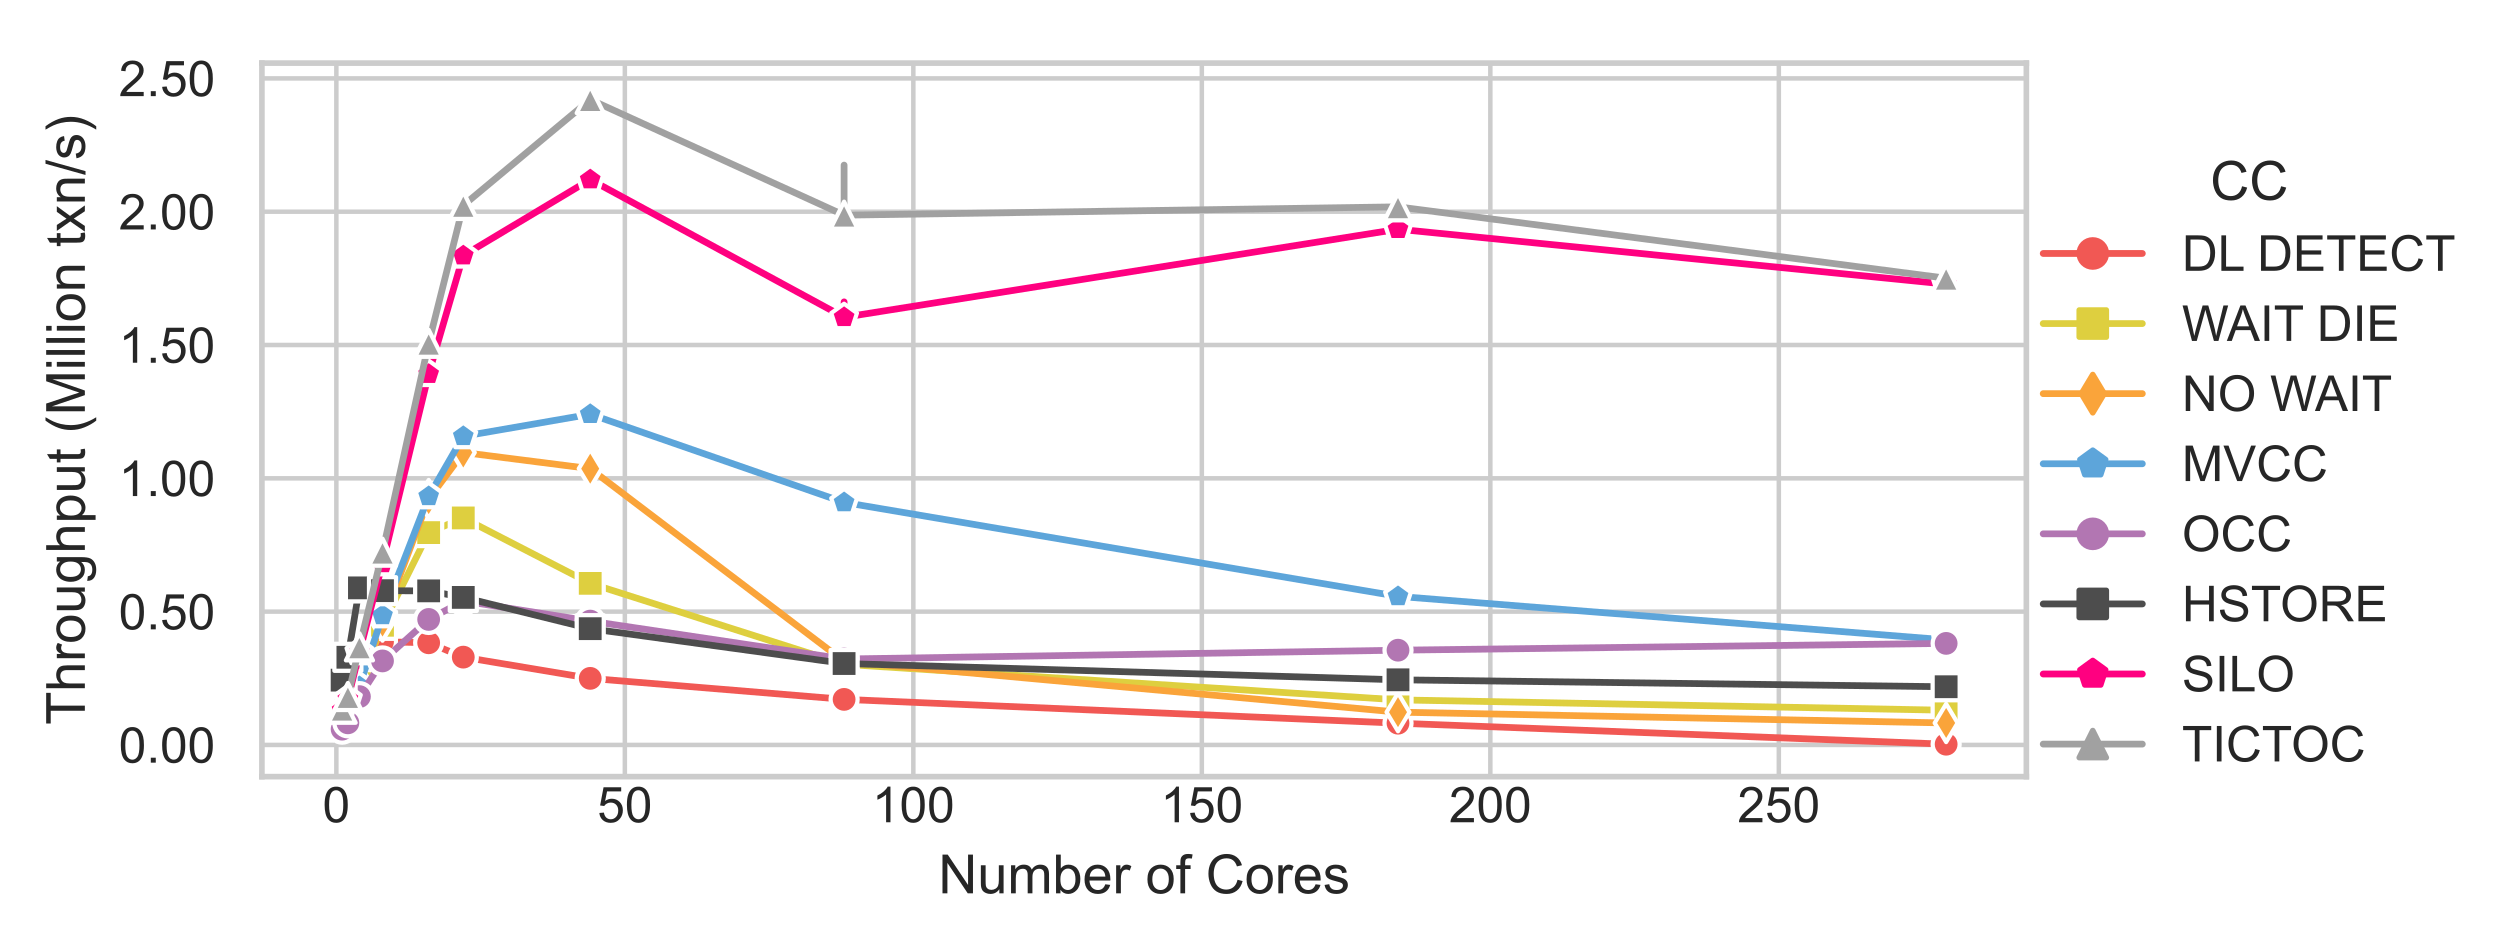 <?xml version="1.0" encoding="utf-8" standalone="no"?>
<!DOCTYPE svg PUBLIC "-//W3C//DTD SVG 1.1//EN"
  "http://www.w3.org/Graphics/SVG/1.1/DTD/svg11.dtd">
<!-- Created with matplotlib (https://matplotlib.org/) -->
<svg height="165.6pt" version="1.1" viewBox="0 0 444 165.6" width="444pt" xmlns="http://www.w3.org/2000/svg" xmlns:xlink="http://www.w3.org/1999/xlink">
 <defs>
  <style type="text/css">*{stroke-linecap:butt;stroke-linejoin:round;}</style>
 </defs>
 <g id="figure_1">
  <g id="patch_1">
   <path d="M 0 165.6 
L 444 165.6 
L 444 0 
L 0 0 
z
" style="fill:#ffffff;"/>
  </g>
  <g id="axes_1">
   <g id="patch_2">
    <path d="M 46.516 137.932 
L 359.88 137.932 
L 359.88 11.207 
L 46.516 11.207 
z
" style="fill:#ffffff;"/>
   </g>
   <g id="matplotlib.axis_1">
    <g id="xtick_1">
     <g id="line2d_1">
      <path clip-path="url(#p4d9fecd8af)" d="M 59.735 137.932 
L 59.735 11.207 
" style="fill:none;stroke:#cccccc;stroke-linecap:round;stroke-width:0.8;"/>
     </g>
     <g id="text_1">
      <!-- 0 -->
      <g style="fill:#262626;" transform="translate(57.288 146.031)scale(0.088 -0.088)">
       <defs>
        <path d="M 4.156 35.297 
Q 4.156 48 6.766 55.734 
Q 9.375 63.484 14.516 67.672 
Q 19.672 71.875 27.484 71.875 
Q 33.25 71.875 37.594 69.547 
Q 41.938 67.234 44.766 62.859 
Q 47.609 58.5 49.219 52.219 
Q 50.828 45.953 50.828 35.297 
Q 50.828 22.703 48.234 14.969 
Q 45.656 7.234 40.5 3 
Q 35.359 -1.219 27.484 -1.219 
Q 17.141 -1.219 11.234 6.203 
Q 4.156 15.141 4.156 35.297 
z
M 13.188 35.297 
Q 13.188 17.672 17.312 11.828 
Q 21.438 6 27.484 6 
Q 33.547 6 37.672 11.859 
Q 41.797 17.719 41.797 35.297 
Q 41.797 52.984 37.672 58.781 
Q 33.547 64.594 27.391 64.594 
Q 21.344 64.594 17.719 59.469 
Q 13.188 52.938 13.188 35.297 
z
" id="ArialMT-48"/>
       </defs>
       <use xlink:href="#ArialMT-48"/>
      </g>
     </g>
    </g>
    <g id="xtick_2">
     <g id="line2d_2">
      <path clip-path="url(#p4d9fecd8af)" d="M 110.972 137.932 
L 110.972 11.207 
" style="fill:none;stroke:#cccccc;stroke-linecap:round;stroke-width:0.8;"/>
     </g>
     <g id="text_2">
      <!-- 50 -->
      <g style="fill:#262626;" transform="translate(106.078 146.031)scale(0.088 -0.088)">
       <defs>
        <path d="M 4.156 18.75 
L 13.375 19.531 
Q 14.406 12.797 18.141 9.391 
Q 21.875 6 27.156 6 
Q 33.5 6 37.891 10.781 
Q 42.281 15.578 42.281 23.484 
Q 42.281 31 38.062 35.344 
Q 33.844 39.703 27 39.703 
Q 22.75 39.703 19.328 37.766 
Q 15.922 35.844 13.969 32.766 
L 5.719 33.844 
L 12.641 70.609 
L 48.25 70.609 
L 48.25 62.203 
L 19.672 62.203 
L 15.828 42.969 
Q 22.266 47.469 29.344 47.469 
Q 38.719 47.469 45.156 40.969 
Q 51.609 34.469 51.609 24.266 
Q 51.609 14.547 45.953 7.469 
Q 39.062 -1.219 27.156 -1.219 
Q 17.391 -1.219 11.203 4.25 
Q 5.031 9.719 4.156 18.75 
z
" id="ArialMT-53"/>
       </defs>
       <use xlink:href="#ArialMT-53"/>
       <use x="55.615" xlink:href="#ArialMT-48"/>
      </g>
     </g>
    </g>
    <g id="xtick_3">
     <g id="line2d_3">
      <path clip-path="url(#p4d9fecd8af)" d="M 162.208 137.932 
L 162.208 11.207 
" style="fill:none;stroke:#cccccc;stroke-linecap:round;stroke-width:0.8;"/>
     </g>
     <g id="text_3">
      <!-- 100 -->
      <g style="fill:#262626;" transform="translate(154.868 146.031)scale(0.088 -0.088)">
       <defs>
        <path d="M 37.25 0 
L 28.469 0 
L 28.469 56 
Q 25.297 52.984 20.141 49.953 
Q 14.984 46.922 10.891 45.406 
L 10.891 53.906 
Q 18.266 57.375 23.781 62.297 
Q 29.297 67.234 31.594 71.875 
L 37.25 71.875 
z
" id="ArialMT-49"/>
       </defs>
       <use xlink:href="#ArialMT-49"/>
       <use x="55.615" xlink:href="#ArialMT-48"/>
       <use x="111.23" xlink:href="#ArialMT-48"/>
      </g>
     </g>
    </g>
    <g id="xtick_4">
     <g id="line2d_4">
      <path clip-path="url(#p4d9fecd8af)" d="M 213.445 137.932 
L 213.445 11.207 
" style="fill:none;stroke:#cccccc;stroke-linecap:round;stroke-width:0.8;"/>
     </g>
     <g id="text_4">
      <!-- 150 -->
      <g style="fill:#262626;" transform="translate(206.105 146.031)scale(0.088 -0.088)">
       <use xlink:href="#ArialMT-49"/>
       <use x="55.615" xlink:href="#ArialMT-53"/>
       <use x="111.23" xlink:href="#ArialMT-48"/>
      </g>
     </g>
    </g>
    <g id="xtick_5">
     <g id="line2d_5">
      <path clip-path="url(#p4d9fecd8af)" d="M 264.682 137.932 
L 264.682 11.207 
" style="fill:none;stroke:#cccccc;stroke-linecap:round;stroke-width:0.8;"/>
     </g>
     <g id="text_5">
      <!-- 200 -->
      <g style="fill:#262626;" transform="translate(257.342 146.031)scale(0.088 -0.088)">
       <defs>
        <path d="M 50.344 8.453 
L 50.344 0 
L 3.031 0 
Q 2.938 3.172 4.047 6.109 
Q 5.859 10.938 9.828 15.625 
Q 13.812 20.312 21.344 26.469 
Q 33.016 36.031 37.109 41.625 
Q 41.219 47.219 41.219 52.203 
Q 41.219 57.422 37.469 61 
Q 33.734 64.594 27.734 64.594 
Q 21.391 64.594 17.578 60.781 
Q 13.766 56.984 13.719 50.25 
L 4.688 51.172 
Q 5.609 61.281 11.656 66.578 
Q 17.719 71.875 27.938 71.875 
Q 38.234 71.875 44.234 66.156 
Q 50.25 60.453 50.25 52 
Q 50.25 47.703 48.484 43.547 
Q 46.734 39.406 42.656 34.812 
Q 38.578 30.219 29.109 22.219 
Q 21.188 15.578 18.938 13.203 
Q 16.703 10.844 15.234 8.453 
z
" id="ArialMT-50"/>
       </defs>
       <use xlink:href="#ArialMT-50"/>
       <use x="55.615" xlink:href="#ArialMT-48"/>
       <use x="111.23" xlink:href="#ArialMT-48"/>
      </g>
     </g>
    </g>
    <g id="xtick_6">
     <g id="line2d_6">
      <path clip-path="url(#p4d9fecd8af)" d="M 315.919 137.932 
L 315.919 11.207 
" style="fill:none;stroke:#cccccc;stroke-linecap:round;stroke-width:0.8;"/>
     </g>
     <g id="text_6">
      <!-- 250 -->
      <g style="fill:#262626;" transform="translate(308.578 146.031)scale(0.088 -0.088)">
       <use xlink:href="#ArialMT-50"/>
       <use x="55.615" xlink:href="#ArialMT-53"/>
       <use x="111.23" xlink:href="#ArialMT-48"/>
      </g>
     </g>
    </g>
    <g id="text_7">
     <!-- Number of Cores -->
     <g style="fill:#262626;" transform="translate(166.654 158.651)scale(0.096 -0.096)">
      <defs>
       <path d="M 7.625 0 
L 7.625 71.578 
L 17.328 71.578 
L 54.938 15.375 
L 54.938 71.578 
L 64.016 71.578 
L 64.016 0 
L 54.297 0 
L 16.703 56.25 
L 16.703 0 
z
" id="ArialMT-78"/>
       <path d="M 40.578 0 
L 40.578 7.625 
Q 34.516 -1.172 24.125 -1.172 
Q 19.531 -1.172 15.547 0.578 
Q 11.578 2.344 9.641 5 
Q 7.719 7.672 6.938 11.531 
Q 6.391 14.109 6.391 19.734 
L 6.391 51.859 
L 15.188 51.859 
L 15.188 23.094 
Q 15.188 16.219 15.719 13.812 
Q 16.547 10.359 19.234 8.375 
Q 21.922 6.391 25.875 6.391 
Q 29.828 6.391 33.297 8.422 
Q 36.766 10.453 38.203 13.938 
Q 39.656 17.438 39.656 24.078 
L 39.656 51.859 
L 48.438 51.859 
L 48.438 0 
z
" id="ArialMT-117"/>
       <path d="M 6.594 0 
L 6.594 51.859 
L 14.453 51.859 
L 14.453 44.578 
Q 16.891 48.391 20.938 50.703 
Q 25 53.031 30.172 53.031 
Q 35.938 53.031 39.625 50.641 
Q 43.312 48.25 44.828 43.953 
Q 50.984 53.031 60.844 53.031 
Q 68.562 53.031 72.703 48.75 
Q 76.859 44.484 76.859 35.594 
L 76.859 0 
L 68.109 0 
L 68.109 32.672 
Q 68.109 37.938 67.25 40.25 
Q 66.406 42.578 64.156 43.984 
Q 61.922 45.406 58.891 45.406 
Q 53.422 45.406 49.797 41.766 
Q 46.188 38.141 46.188 30.125 
L 46.188 0 
L 37.406 0 
L 37.406 33.688 
Q 37.406 39.547 35.25 42.469 
Q 33.109 45.406 28.219 45.406 
Q 24.516 45.406 21.359 43.453 
Q 18.219 41.5 16.797 37.734 
Q 15.375 33.984 15.375 26.906 
L 15.375 0 
z
" id="ArialMT-109"/>
       <path d="M 14.703 0 
L 6.547 0 
L 6.547 71.578 
L 15.328 71.578 
L 15.328 46.047 
Q 20.906 53.031 29.547 53.031 
Q 34.328 53.031 38.594 51.094 
Q 42.875 49.172 45.625 45.672 
Q 48.391 42.188 49.953 37.25 
Q 51.516 32.328 51.516 26.703 
Q 51.516 13.375 44.922 6.094 
Q 38.328 -1.172 29.109 -1.172 
Q 19.922 -1.172 14.703 6.5 
z
M 14.594 26.312 
Q 14.594 17 17.141 12.844 
Q 21.297 6.062 28.375 6.062 
Q 34.125 6.062 38.328 11.062 
Q 42.531 16.062 42.531 25.984 
Q 42.531 36.141 38.5 40.969 
Q 34.469 45.797 28.766 45.797 
Q 23 45.797 18.797 40.797 
Q 14.594 35.797 14.594 26.312 
z
" id="ArialMT-98"/>
       <path d="M 42.094 16.703 
L 51.172 15.578 
Q 49.031 7.625 43.219 3.219 
Q 37.406 -1.172 28.375 -1.172 
Q 17 -1.172 10.328 5.828 
Q 3.656 12.844 3.656 25.484 
Q 3.656 38.578 10.391 45.797 
Q 17.141 53.031 27.875 53.031 
Q 38.281 53.031 44.875 45.953 
Q 51.469 38.875 51.469 26.031 
Q 51.469 25.25 51.422 23.688 
L 12.75 23.688 
Q 13.234 15.141 17.578 10.594 
Q 21.922 6.062 28.422 6.062 
Q 33.25 6.062 36.672 8.594 
Q 40.094 11.141 42.094 16.703 
z
M 13.234 30.906 
L 42.188 30.906 
Q 41.609 37.453 38.875 40.719 
Q 34.672 45.797 27.984 45.797 
Q 21.922 45.797 17.797 41.75 
Q 13.672 37.703 13.234 30.906 
z
" id="ArialMT-101"/>
       <path d="M 6.5 0 
L 6.5 51.859 
L 14.406 51.859 
L 14.406 44 
Q 17.438 49.516 20 51.266 
Q 22.562 53.031 25.641 53.031 
Q 30.078 53.031 34.672 50.203 
L 31.641 42.047 
Q 28.422 43.953 25.203 43.953 
Q 22.312 43.953 20.016 42.219 
Q 17.719 40.484 16.75 37.406 
Q 15.281 32.719 15.281 27.156 
L 15.281 0 
z
" id="ArialMT-114"/>
       <path id="ArialMT-32"/>
       <path d="M 3.328 25.922 
Q 3.328 40.328 11.328 47.266 
Q 18.016 53.031 27.641 53.031 
Q 38.328 53.031 45.109 46.016 
Q 51.906 39.016 51.906 26.656 
Q 51.906 16.656 48.906 10.906 
Q 45.906 5.172 40.156 2 
Q 34.422 -1.172 27.641 -1.172 
Q 16.75 -1.172 10.031 5.812 
Q 3.328 12.797 3.328 25.922 
z
M 12.359 25.922 
Q 12.359 15.969 16.703 11.016 
Q 21.047 6.062 27.641 6.062 
Q 34.188 6.062 38.531 11.031 
Q 42.875 16.016 42.875 26.219 
Q 42.875 35.844 38.5 40.797 
Q 34.125 45.75 27.641 45.75 
Q 21.047 45.75 16.703 40.812 
Q 12.359 35.891 12.359 25.922 
z
" id="ArialMT-111"/>
       <path d="M 8.688 0 
L 8.688 45.016 
L 0.922 45.016 
L 0.922 51.859 
L 8.688 51.859 
L 8.688 57.375 
Q 8.688 62.594 9.625 65.141 
Q 10.891 68.562 14.078 70.672 
Q 17.281 72.797 23.047 72.797 
Q 26.766 72.797 31.25 71.922 
L 29.938 64.266 
Q 27.203 64.75 24.75 64.75 
Q 20.75 64.75 19.094 63.031 
Q 17.438 61.328 17.438 56.641 
L 17.438 51.859 
L 27.547 51.859 
L 27.547 45.016 
L 17.438 45.016 
L 17.438 0 
z
" id="ArialMT-102"/>
       <path d="M 58.797 25.094 
L 68.266 22.703 
Q 65.281 11.031 57.547 4.906 
Q 49.812 -1.219 38.625 -1.219 
Q 27.047 -1.219 19.797 3.484 
Q 12.547 8.203 8.766 17.141 
Q 4.984 26.078 4.984 36.328 
Q 4.984 47.516 9.25 55.828 
Q 13.531 64.156 21.406 68.469 
Q 29.297 72.797 38.766 72.797 
Q 49.516 72.797 56.828 67.328 
Q 64.156 61.859 67.047 51.953 
L 57.719 49.75 
Q 55.219 57.562 50.484 61.125 
Q 45.75 64.703 38.578 64.703 
Q 30.328 64.703 24.781 60.734 
Q 19.234 56.781 16.984 50.109 
Q 14.75 43.453 14.75 36.375 
Q 14.75 27.25 17.406 20.438 
Q 20.062 13.625 25.672 10.25 
Q 31.297 6.891 37.844 6.891 
Q 45.797 6.891 51.312 11.469 
Q 56.844 16.062 58.797 25.094 
z
" id="ArialMT-67"/>
       <path d="M 3.078 15.484 
L 11.766 16.844 
Q 12.5 11.625 15.844 8.844 
Q 19.188 6.062 25.203 6.062 
Q 31.25 6.062 34.172 8.516 
Q 37.109 10.984 37.109 14.312 
Q 37.109 17.281 34.516 19 
Q 32.719 20.172 25.531 21.969 
Q 15.875 24.422 12.141 26.203 
Q 8.406 27.984 6.469 31.125 
Q 4.547 34.281 4.547 38.094 
Q 4.547 41.547 6.125 44.5 
Q 7.719 47.469 10.453 49.422 
Q 12.5 50.922 16.031 51.969 
Q 19.578 53.031 23.641 53.031 
Q 29.734 53.031 34.344 51.266 
Q 38.969 49.516 41.156 46.5 
Q 43.359 43.5 44.188 38.484 
L 35.594 37.312 
Q 35.016 41.312 32.203 43.547 
Q 29.391 45.797 24.266 45.797 
Q 18.219 45.797 15.625 43.797 
Q 13.031 41.797 13.031 39.109 
Q 13.031 37.406 14.109 36.031 
Q 15.188 34.625 17.484 33.688 
Q 18.797 33.203 25.25 31.453 
Q 34.578 28.953 38.25 27.359 
Q 41.938 25.781 44.031 22.75 
Q 46.141 19.734 46.141 15.234 
Q 46.141 10.844 43.578 6.953 
Q 41.016 3.078 36.172 0.953 
Q 31.344 -1.172 25.25 -1.172 
Q 15.141 -1.172 9.844 3.031 
Q 4.547 7.234 3.078 15.484 
z
" id="ArialMT-115"/>
      </defs>
      <use xlink:href="#ArialMT-78"/>
      <use x="72.217" xlink:href="#ArialMT-117"/>
      <use x="127.832" xlink:href="#ArialMT-109"/>
      <use x="211.133" xlink:href="#ArialMT-98"/>
      <use x="266.748" xlink:href="#ArialMT-101"/>
      <use x="322.363" xlink:href="#ArialMT-114"/>
      <use x="355.664" xlink:href="#ArialMT-32"/>
      <use x="383.447" xlink:href="#ArialMT-111"/>
      <use x="439.062" xlink:href="#ArialMT-102"/>
      <use x="466.846" xlink:href="#ArialMT-32"/>
      <use x="494.629" xlink:href="#ArialMT-67"/>
      <use x="566.846" xlink:href="#ArialMT-111"/>
      <use x="622.461" xlink:href="#ArialMT-114"/>
      <use x="655.762" xlink:href="#ArialMT-101"/>
      <use x="711.377" xlink:href="#ArialMT-115"/>
     </g>
    </g>
   </g>
   <g id="matplotlib.axis_2">
    <g id="ytick_1">
     <g id="line2d_7">
      <path clip-path="url(#p4d9fecd8af)" d="M 46.516 132.298 
L 359.88 132.298 
" style="fill:none;stroke:#cccccc;stroke-linecap:round;stroke-width:0.8;"/>
     </g>
     <g id="text_8">
      <!-- 0.00 -->
      <g style="fill:#262626;" transform="translate(21.09 135.448)scale(0.088 -0.088)">
       <defs>
        <path d="M 9.078 0 
L 9.078 10.016 
L 19.094 10.016 
L 19.094 0 
z
" id="ArialMT-46"/>
       </defs>
       <use xlink:href="#ArialMT-48"/>
       <use x="55.615" xlink:href="#ArialMT-46"/>
       <use x="83.398" xlink:href="#ArialMT-48"/>
       <use x="139.014" xlink:href="#ArialMT-48"/>
      </g>
     </g>
    </g>
    <g id="ytick_2">
     <g id="line2d_8">
      <path clip-path="url(#p4d9fecd8af)" d="M 46.516 108.624 
L 359.88 108.624 
" style="fill:none;stroke:#cccccc;stroke-linecap:round;stroke-width:0.8;"/>
     </g>
     <g id="text_9">
      <!-- 0.50 -->
      <g style="fill:#262626;" transform="translate(21.09 111.773)scale(0.088 -0.088)">
       <use xlink:href="#ArialMT-48"/>
       <use x="55.615" xlink:href="#ArialMT-46"/>
       <use x="83.398" xlink:href="#ArialMT-53"/>
       <use x="139.014" xlink:href="#ArialMT-48"/>
      </g>
     </g>
    </g>
    <g id="ytick_3">
     <g id="line2d_9">
      <path clip-path="url(#p4d9fecd8af)" d="M 46.516 84.949 
L 359.88 84.949 
" style="fill:none;stroke:#cccccc;stroke-linecap:round;stroke-width:0.8;"/>
     </g>
     <g id="text_10">
      <!-- 1.00 -->
      <g style="fill:#262626;" transform="translate(21.09 88.098)scale(0.088 -0.088)">
       <use xlink:href="#ArialMT-49"/>
       <use x="55.615" xlink:href="#ArialMT-46"/>
       <use x="83.398" xlink:href="#ArialMT-48"/>
       <use x="139.014" xlink:href="#ArialMT-48"/>
      </g>
     </g>
    </g>
    <g id="ytick_4">
     <g id="line2d_10">
      <path clip-path="url(#p4d9fecd8af)" d="M 46.516 61.274 
L 359.88 61.274 
" style="fill:none;stroke:#cccccc;stroke-linecap:round;stroke-width:0.8;"/>
     </g>
     <g id="text_11">
      <!-- 1.50 -->
      <g style="fill:#262626;" transform="translate(21.09 64.424)scale(0.088 -0.088)">
       <use xlink:href="#ArialMT-49"/>
       <use x="55.615" xlink:href="#ArialMT-46"/>
       <use x="83.398" xlink:href="#ArialMT-53"/>
       <use x="139.014" xlink:href="#ArialMT-48"/>
      </g>
     </g>
    </g>
    <g id="ytick_5">
     <g id="line2d_11">
      <path clip-path="url(#p4d9fecd8af)" d="M 46.516 37.6 
L 359.88 37.6 
" style="fill:none;stroke:#cccccc;stroke-linecap:round;stroke-width:0.8;"/>
     </g>
     <g id="text_12">
      <!-- 2.00 -->
      <g style="fill:#262626;" transform="translate(21.09 40.749)scale(0.088 -0.088)">
       <use xlink:href="#ArialMT-50"/>
       <use x="55.615" xlink:href="#ArialMT-46"/>
       <use x="83.398" xlink:href="#ArialMT-48"/>
       <use x="139.014" xlink:href="#ArialMT-48"/>
      </g>
     </g>
    </g>
    <g id="ytick_6">
     <g id="line2d_12">
      <path clip-path="url(#p4d9fecd8af)" d="M 46.516 13.925 
L 359.88 13.925 
" style="fill:none;stroke:#cccccc;stroke-linecap:round;stroke-width:0.8;"/>
     </g>
     <g id="text_13">
      <!-- 2.50 -->
      <g style="fill:#262626;" transform="translate(21.09 17.074)scale(0.088 -0.088)">
       <use xlink:href="#ArialMT-50"/>
       <use x="55.615" xlink:href="#ArialMT-46"/>
       <use x="83.398" xlink:href="#ArialMT-53"/>
       <use x="139.014" xlink:href="#ArialMT-48"/>
      </g>
     </g>
    </g>
    <g id="text_14">
     <!-- Throughput (Million txn/s) -->
     <g style="fill:#262626;" transform="translate(15.07 128.72)rotate(-90)scale(0.096 -0.096)">
      <defs>
       <path d="M 25.922 0 
L 25.922 63.141 
L 2.344 63.141 
L 2.344 71.578 
L 59.078 71.578 
L 59.078 63.141 
L 35.406 63.141 
L 35.406 0 
z
" id="ArialMT-84"/>
       <path d="M 6.594 0 
L 6.594 71.578 
L 15.375 71.578 
L 15.375 45.906 
Q 21.531 53.031 30.906 53.031 
Q 36.672 53.031 40.922 50.75 
Q 45.172 48.484 47 44.484 
Q 48.828 40.484 48.828 32.859 
L 48.828 0 
L 40.047 0 
L 40.047 32.859 
Q 40.047 39.453 37.188 42.453 
Q 34.328 45.453 29.109 45.453 
Q 25.203 45.453 21.75 43.422 
Q 18.312 41.406 16.844 37.938 
Q 15.375 34.469 15.375 28.375 
L 15.375 0 
z
" id="ArialMT-104"/>
       <path d="M 4.984 -4.297 
L 13.531 -5.562 
Q 14.062 -9.516 16.5 -11.328 
Q 19.781 -13.766 25.438 -13.766 
Q 31.547 -13.766 34.859 -11.328 
Q 38.188 -8.891 39.359 -4.5 
Q 40.047 -1.812 39.984 6.781 
Q 34.234 0 25.641 0 
Q 14.938 0 9.078 7.719 
Q 3.219 15.438 3.219 26.219 
Q 3.219 33.641 5.906 39.906 
Q 8.594 46.188 13.688 49.609 
Q 18.797 53.031 25.688 53.031 
Q 34.859 53.031 40.828 45.609 
L 40.828 51.859 
L 48.922 51.859 
L 48.922 7.031 
Q 48.922 -5.078 46.453 -10.125 
Q 44 -15.188 38.641 -18.109 
Q 33.297 -21.047 25.484 -21.047 
Q 16.219 -21.047 10.5 -16.875 
Q 4.781 -12.703 4.984 -4.297 
z
M 12.25 26.859 
Q 12.25 16.656 16.297 11.969 
Q 20.359 7.281 26.469 7.281 
Q 32.516 7.281 36.609 11.938 
Q 40.719 16.609 40.719 26.562 
Q 40.719 36.078 36.5 40.906 
Q 32.281 45.75 26.312 45.75 
Q 20.453 45.75 16.344 40.984 
Q 12.25 36.234 12.25 26.859 
z
" id="ArialMT-103"/>
       <path d="M 6.594 -19.875 
L 6.594 51.859 
L 14.594 51.859 
L 14.594 45.125 
Q 17.438 49.078 21 51.047 
Q 24.562 53.031 29.641 53.031 
Q 36.281 53.031 41.359 49.609 
Q 46.438 46.188 49.016 39.953 
Q 51.609 33.734 51.609 26.312 
Q 51.609 18.359 48.75 11.984 
Q 45.906 5.609 40.453 2.219 
Q 35.016 -1.172 29 -1.172 
Q 24.609 -1.172 21.109 0.688 
Q 17.625 2.547 15.375 5.375 
L 15.375 -19.875 
z
M 14.547 25.641 
Q 14.547 15.625 18.594 10.844 
Q 22.656 6.062 28.422 6.062 
Q 34.281 6.062 38.453 11.016 
Q 42.625 15.969 42.625 26.375 
Q 42.625 36.281 38.547 41.203 
Q 34.469 46.141 28.812 46.141 
Q 23.188 46.141 18.859 40.891 
Q 14.547 35.641 14.547 25.641 
z
" id="ArialMT-112"/>
       <path d="M 25.781 7.859 
L 27.047 0.094 
Q 23.344 -0.688 20.406 -0.688 
Q 15.625 -0.688 12.984 0.828 
Q 10.359 2.344 9.281 4.812 
Q 8.203 7.281 8.203 15.188 
L 8.203 45.016 
L 1.766 45.016 
L 1.766 51.859 
L 8.203 51.859 
L 8.203 64.703 
L 16.938 69.969 
L 16.938 51.859 
L 25.781 51.859 
L 25.781 45.016 
L 16.938 45.016 
L 16.938 14.703 
Q 16.938 10.938 17.406 9.859 
Q 17.875 8.797 18.922 8.156 
Q 19.969 7.516 21.922 7.516 
Q 23.391 7.516 25.781 7.859 
z
" id="ArialMT-116"/>
       <path d="M 23.391 -21.047 
Q 16.109 -11.859 11.078 0.438 
Q 6.062 12.75 6.062 25.922 
Q 6.062 37.547 9.812 48.188 
Q 14.203 60.547 23.391 72.797 
L 29.688 72.797 
Q 23.781 62.641 21.875 58.297 
Q 18.891 51.562 17.188 44.234 
Q 15.094 35.109 15.094 25.875 
Q 15.094 2.391 29.688 -21.047 
z
" id="ArialMT-40"/>
       <path d="M 7.422 0 
L 7.422 71.578 
L 21.688 71.578 
L 38.625 20.906 
Q 40.969 13.812 42.047 10.297 
Q 43.266 14.203 45.844 21.781 
L 62.984 71.578 
L 75.734 71.578 
L 75.734 0 
L 66.609 0 
L 66.609 59.906 
L 45.797 0 
L 37.25 0 
L 16.547 60.938 
L 16.547 0 
z
" id="ArialMT-77"/>
       <path d="M 6.641 61.469 
L 6.641 71.578 
L 15.438 71.578 
L 15.438 61.469 
z
M 6.641 0 
L 6.641 51.859 
L 15.438 51.859 
L 15.438 0 
z
" id="ArialMT-105"/>
       <path d="M 6.391 0 
L 6.391 71.578 
L 15.188 71.578 
L 15.188 0 
z
" id="ArialMT-108"/>
       <path d="M 6.594 0 
L 6.594 51.859 
L 14.5 51.859 
L 14.5 44.484 
Q 20.219 53.031 31 53.031 
Q 35.688 53.031 39.625 51.344 
Q 43.562 49.656 45.516 46.922 
Q 47.469 44.188 48.25 40.438 
Q 48.734 37.984 48.734 31.891 
L 48.734 0 
L 39.938 0 
L 39.938 31.547 
Q 39.938 36.922 38.906 39.578 
Q 37.891 42.234 35.281 43.812 
Q 32.672 45.406 29.156 45.406 
Q 23.531 45.406 19.453 41.844 
Q 15.375 38.281 15.375 28.328 
L 15.375 0 
z
" id="ArialMT-110"/>
       <path d="M 0.734 0 
L 19.672 26.953 
L 2.156 51.859 
L 13.141 51.859 
L 21.094 39.703 
Q 23.344 36.234 24.703 33.891 
Q 26.859 37.109 28.656 39.594 
L 37.406 51.859 
L 47.906 51.859 
L 29.984 27.438 
L 49.266 0 
L 38.484 0 
L 27.828 16.109 
L 25 20.453 
L 11.375 0 
z
" id="ArialMT-120"/>
       <path d="M 0 -1.219 
L 20.75 72.797 
L 27.781 72.797 
L 7.078 -1.219 
z
" id="ArialMT-47"/>
       <path d="M 12.359 -21.047 
L 6.062 -21.047 
Q 20.656 2.391 20.656 25.875 
Q 20.656 35.062 18.562 44.094 
Q 16.891 51.422 13.922 58.156 
Q 12.016 62.547 6.062 72.797 
L 12.359 72.797 
Q 21.531 60.547 25.922 48.188 
Q 29.688 37.547 29.688 25.922 
Q 29.688 12.75 24.625 0.438 
Q 19.578 -11.859 12.359 -21.047 
z
" id="ArialMT-41"/>
      </defs>
      <use xlink:href="#ArialMT-84"/>
      <use x="61.084" xlink:href="#ArialMT-104"/>
      <use x="116.699" xlink:href="#ArialMT-114"/>
      <use x="150" xlink:href="#ArialMT-111"/>
      <use x="205.615" xlink:href="#ArialMT-117"/>
      <use x="261.23" xlink:href="#ArialMT-103"/>
      <use x="316.846" xlink:href="#ArialMT-104"/>
      <use x="372.461" xlink:href="#ArialMT-112"/>
      <use x="428.076" xlink:href="#ArialMT-117"/>
      <use x="483.691" xlink:href="#ArialMT-116"/>
      <use x="511.475" xlink:href="#ArialMT-32"/>
      <use x="539.258" xlink:href="#ArialMT-40"/>
      <use x="572.559" xlink:href="#ArialMT-77"/>
      <use x="655.859" xlink:href="#ArialMT-105"/>
      <use x="678.076" xlink:href="#ArialMT-108"/>
      <use x="700.293" xlink:href="#ArialMT-108"/>
      <use x="722.51" xlink:href="#ArialMT-105"/>
      <use x="744.727" xlink:href="#ArialMT-111"/>
      <use x="800.342" xlink:href="#ArialMT-110"/>
      <use x="855.957" xlink:href="#ArialMT-32"/>
      <use x="883.74" xlink:href="#ArialMT-116"/>
      <use x="911.523" xlink:href="#ArialMT-120"/>
      <use x="961.523" xlink:href="#ArialMT-110"/>
      <use x="1017.139" xlink:href="#ArialMT-47"/>
      <use x="1044.922" xlink:href="#ArialMT-115"/>
      <use x="1094.922" xlink:href="#ArialMT-41"/>
     </g>
    </g>
   </g>
   <g id="LineCollection_1">
    <path clip-path="url(#p4d9fecd8af)" d="M 60.76 128.263 
L 60.76 128.245 
" style="fill:none;stroke:#f15854;stroke-linecap:round;stroke-width:1.2;"/>
    <path clip-path="url(#p4d9fecd8af)" d="M 61.784 127.033 
L 61.784 127.016 
" style="fill:none;stroke:#f15854;stroke-linecap:round;stroke-width:1.2;"/>
    <path clip-path="url(#p4d9fecd8af)" d="M 63.834 121.423 
L 63.834 121.408 
" style="fill:none;stroke:#f15854;stroke-linecap:round;stroke-width:1.2;"/>
    <path clip-path="url(#p4d9fecd8af)" d="M 67.933 113.974 
L 67.933 113.956 
" style="fill:none;stroke:#f15854;stroke-linecap:round;stroke-width:1.2;"/>
    <path clip-path="url(#p4d9fecd8af)" d="M 76.131 114.221 
L 76.131 114.143 
" style="fill:none;stroke:#f15854;stroke-linecap:round;stroke-width:1.2;"/>
    <path clip-path="url(#p4d9fecd8af)" d="M 82.279 116.738 
L 82.279 116.706 
" style="fill:none;stroke:#f15854;stroke-linecap:round;stroke-width:1.2;"/>
    <path clip-path="url(#p4d9fecd8af)" d="M 104.823 120.497 
L 104.823 120.473 
" style="fill:none;stroke:#f15854;stroke-linecap:round;stroke-width:1.2;"/>
    <path clip-path="url(#p4d9fecd8af)" d="M 149.912 124.235 
L 149.912 124.184 
" style="fill:none;stroke:#f15854;stroke-linecap:round;stroke-width:1.2;"/>
    <path clip-path="url(#p4d9fecd8af)" d="M 248.286 128.443 
L 248.286 128.434 
" style="fill:none;stroke:#f15854;stroke-linecap:round;stroke-width:1.2;"/>
    <path clip-path="url(#p4d9fecd8af)" style="fill:none;stroke:#f15854;stroke-linecap:round;stroke-width:1.2;"/>
   </g>
   <g id="LineCollection_2">
    <path clip-path="url(#p4d9fecd8af)" d="M 60.76 128.299 
L 60.76 128.293 
" style="fill:none;stroke:#decf3f;stroke-linecap:round;stroke-width:1.2;"/>
    <path clip-path="url(#p4d9fecd8af)" d="M 61.784 127.046 
L 61.784 127.017 
" style="fill:none;stroke:#decf3f;stroke-linecap:round;stroke-width:1.2;"/>
    <path clip-path="url(#p4d9fecd8af)" d="M 63.834 121.426 
L 63.834 121.394 
" style="fill:none;stroke:#decf3f;stroke-linecap:round;stroke-width:1.2;"/>
    <path clip-path="url(#p4d9fecd8af)" d="M 67.933 111.108 
L 67.933 110.983 
" style="fill:none;stroke:#decf3f;stroke-linecap:round;stroke-width:1.2;"/>
    <path clip-path="url(#p4d9fecd8af)" d="M 76.131 94.651 
L 76.131 94.392 
" style="fill:none;stroke:#decf3f;stroke-linecap:round;stroke-width:1.2;"/>
    <path clip-path="url(#p4d9fecd8af)" d="M 82.279 92.051 
L 82.279 91.931 
" style="fill:none;stroke:#decf3f;stroke-linecap:round;stroke-width:1.2;"/>
    <path clip-path="url(#p4d9fecd8af)" d="M 104.823 103.643 
L 104.823 103.551 
" style="fill:none;stroke:#decf3f;stroke-linecap:round;stroke-width:1.2;"/>
    <path clip-path="url(#p4d9fecd8af)" d="M 149.912 118.092 
L 149.912 117.962 
" style="fill:none;stroke:#decf3f;stroke-linecap:round;stroke-width:1.2;"/>
    <path clip-path="url(#p4d9fecd8af)" d="M 248.286 124.325 
L 248.286 124.292 
" style="fill:none;stroke:#decf3f;stroke-linecap:round;stroke-width:1.2;"/>
    <path clip-path="url(#p4d9fecd8af)" d="M 345.636 126.148 
L 345.636 126.012 
" style="fill:none;stroke:#decf3f;stroke-linecap:round;stroke-width:1.2;"/>
   </g>
   <g id="LineCollection_3">
    <path clip-path="url(#p4d9fecd8af)" d="M 60.76 128.221 
L 60.76 128.216 
" style="fill:none;stroke:#faa43a;stroke-linecap:round;stroke-width:1.2;"/>
    <path clip-path="url(#p4d9fecd8af)" d="M 61.784 126.957 
L 61.784 126.932 
" style="fill:none;stroke:#faa43a;stroke-linecap:round;stroke-width:1.2;"/>
    <path clip-path="url(#p4d9fecd8af)" d="M 63.834 121.278 
L 63.834 121.257 
" style="fill:none;stroke:#faa43a;stroke-linecap:round;stroke-width:1.2;"/>
    <path clip-path="url(#p4d9fecd8af)" d="M 67.933 110.438 
L 67.933 110.352 
" style="fill:none;stroke:#faa43a;stroke-linecap:round;stroke-width:1.2;"/>
    <path clip-path="url(#p4d9fecd8af)" d="M 76.131 88.849 
L 76.131 87.829 
" style="fill:none;stroke:#faa43a;stroke-linecap:round;stroke-width:1.2;"/>
    <path clip-path="url(#p4d9fecd8af)" d="M 82.279 80.416 
L 82.279 79.986 
" style="fill:none;stroke:#faa43a;stroke-linecap:round;stroke-width:1.2;"/>
    <path clip-path="url(#p4d9fecd8af)" d="M 104.823 83.29 
L 104.823 82.979 
" style="fill:none;stroke:#faa43a;stroke-linecap:round;stroke-width:1.2;"/>
    <path clip-path="url(#p4d9fecd8af)" d="M 149.912 117.631 
L 149.912 117.419 
" style="fill:none;stroke:#faa43a;stroke-linecap:round;stroke-width:1.2;"/>
    <path clip-path="url(#p4d9fecd8af)" d="M 248.286 126.695 
L 248.286 126.411 
" style="fill:none;stroke:#faa43a;stroke-linecap:round;stroke-width:1.2;"/>
    <path clip-path="url(#p4d9fecd8af)" d="M 345.636 128.402 
L 345.636 128.399 
" style="fill:none;stroke:#faa43a;stroke-linecap:round;stroke-width:1.2;"/>
   </g>
   <g id="LineCollection_4">
    <path clip-path="url(#p4d9fecd8af)" d="M 60.76 129.096 
L 60.76 129.086 
" style="fill:none;stroke:#5da5da;stroke-linecap:round;stroke-width:1.2;"/>
    <path clip-path="url(#p4d9fecd8af)" d="M 61.784 127.459 
L 61.784 127.209 
" style="fill:none;stroke:#5da5da;stroke-linecap:round;stroke-width:1.2;"/>
    <path clip-path="url(#p4d9fecd8af)" d="M 63.834 121.993 
L 63.834 121.782 
" style="fill:none;stroke:#5da5da;stroke-linecap:round;stroke-width:1.2;"/>
    <path clip-path="url(#p4d9fecd8af)" d="M 67.933 109.433 
L 67.933 108.825 
" style="fill:none;stroke:#5da5da;stroke-linecap:round;stroke-width:1.2;"/>
    <path clip-path="url(#p4d9fecd8af)" d="M 76.131 88.402 
L 76.131 88.101 
" style="fill:none;stroke:#5da5da;stroke-linecap:round;stroke-width:1.2;"/>
    <path clip-path="url(#p4d9fecd8af)" d="M 82.279 77.667 
L 82.279 77.419 
" style="fill:none;stroke:#5da5da;stroke-linecap:round;stroke-width:1.2;"/>
    <path clip-path="url(#p4d9fecd8af)" d="M 104.823 73.651 
L 104.823 73.122 
" style="fill:none;stroke:#5da5da;stroke-linecap:round;stroke-width:1.2;"/>
    <path clip-path="url(#p4d9fecd8af)" d="M 149.912 89.284 
L 149.912 89.077 
" style="fill:none;stroke:#5da5da;stroke-linecap:round;stroke-width:1.2;"/>
    <path clip-path="url(#p4d9fecd8af)" d="M 248.286 105.95 
L 248.286 105.816 
" style="fill:none;stroke:#5da5da;stroke-linecap:round;stroke-width:1.2;"/>
    <path clip-path="url(#p4d9fecd8af)" d="M 345.636 116.129 
L 345.636 113.571 
" style="fill:none;stroke:#5da5da;stroke-linecap:round;stroke-width:1.2;"/>
   </g>
   <g id="LineCollection_5">
    <path clip-path="url(#p4d9fecd8af)" d="M 60.76 129.499 
L 60.76 129.462 
" style="fill:none;stroke:#b276b2;stroke-linecap:round;stroke-width:1.2;"/>
    <path clip-path="url(#p4d9fecd8af)" d="M 61.784 128.466 
L 61.784 128.124 
" style="fill:none;stroke:#b276b2;stroke-linecap:round;stroke-width:1.2;"/>
    <path clip-path="url(#p4d9fecd8af)" d="M 63.834 123.995 
L 63.834 123.696 
" style="fill:none;stroke:#b276b2;stroke-linecap:round;stroke-width:1.2;"/>
    <path clip-path="url(#p4d9fecd8af)" d="M 67.933 117.612 
L 67.933 117.314 
" style="fill:none;stroke:#b276b2;stroke-linecap:round;stroke-width:1.2;"/>
    <path clip-path="url(#p4d9fecd8af)" d="M 76.131 110.14 
L 76.131 109.808 
" style="fill:none;stroke:#b276b2;stroke-linecap:round;stroke-width:1.2;"/>
    <path clip-path="url(#p4d9fecd8af)" d="M 82.279 106.75 
L 82.279 106.502 
" style="fill:none;stroke:#b276b2;stroke-linecap:round;stroke-width:1.2;"/>
    <path clip-path="url(#p4d9fecd8af)" d="M 104.823 110.38 
L 104.823 110.247 
" style="fill:none;stroke:#b276b2;stroke-linecap:round;stroke-width:1.2;"/>
    <path clip-path="url(#p4d9fecd8af)" d="M 149.912 117.234 
L 149.912 117.017 
" style="fill:none;stroke:#b276b2;stroke-linecap:round;stroke-width:1.2;"/>
    <path clip-path="url(#p4d9fecd8af)" d="M 248.286 115.614 
L 248.286 115.206 
" style="fill:none;stroke:#b276b2;stroke-linecap:round;stroke-width:1.2;"/>
    <path clip-path="url(#p4d9fecd8af)" d="M 345.636 114.42 
L 345.636 113.975 
" style="fill:none;stroke:#b276b2;stroke-linecap:round;stroke-width:1.2;"/>
   </g>
   <g id="LineCollection_6">
    <path clip-path="url(#p4d9fecd8af)" d="M 60.76 120.816 
L 60.76 120.779 
" style="fill:none;stroke:#4d4d4d;stroke-linecap:round;stroke-width:1.2;"/>
    <path clip-path="url(#p4d9fecd8af)" d="M 61.784 116.772 
L 61.784 116.721 
" style="fill:none;stroke:#4d4d4d;stroke-linecap:round;stroke-width:1.2;"/>
    <path clip-path="url(#p4d9fecd8af)" d="M 63.834 104.49 
L 63.834 104.372 
" style="fill:none;stroke:#4d4d4d;stroke-linecap:round;stroke-width:1.2;"/>
    <path clip-path="url(#p4d9fecd8af)" d="M 67.933 104.933 
L 67.933 104.904 
" style="fill:none;stroke:#4d4d4d;stroke-linecap:round;stroke-width:1.2;"/>
    <path clip-path="url(#p4d9fecd8af)" d="M 76.131 104.991 
L 76.131 104.924 
" style="fill:none;stroke:#4d4d4d;stroke-linecap:round;stroke-width:1.2;"/>
    <path clip-path="url(#p4d9fecd8af)" d="M 82.279 106.099 
L 82.279 106.09 
" style="fill:none;stroke:#4d4d4d;stroke-linecap:round;stroke-width:1.2;"/>
    <path clip-path="url(#p4d9fecd8af)" d="M 104.823 111.765 
L 104.823 111.641 
" style="fill:none;stroke:#4d4d4d;stroke-linecap:round;stroke-width:1.2;"/>
    <path clip-path="url(#p4d9fecd8af)" d="M 149.912 117.922 
L 149.912 117.78 
" style="fill:none;stroke:#4d4d4d;stroke-linecap:round;stroke-width:1.2;"/>
    <path clip-path="url(#p4d9fecd8af)" d="M 248.286 120.75 
L 248.286 120.73 
" style="fill:none;stroke:#4d4d4d;stroke-linecap:round;stroke-width:1.2;"/>
    <path clip-path="url(#p4d9fecd8af)" d="M 345.636 122.041 
L 345.636 121.846 
" style="fill:none;stroke:#4d4d4d;stroke-linecap:round;stroke-width:1.2;"/>
   </g>
   <g id="LineCollection_7">
    <path clip-path="url(#p4d9fecd8af)" d="M 60.76 126.118 
L 60.76 126.109 
" style="fill:none;stroke:#ff0080;stroke-linecap:round;stroke-width:1.2;"/>
    <path clip-path="url(#p4d9fecd8af)" d="M 61.784 124.178 
L 61.784 124.139 
" style="fill:none;stroke:#ff0080;stroke-linecap:round;stroke-width:1.2;"/>
    <path clip-path="url(#p4d9fecd8af)" d="M 63.834 115.872 
L 63.834 115.822 
" style="fill:none;stroke:#ff0080;stroke-linecap:round;stroke-width:1.2;"/>
    <path clip-path="url(#p4d9fecd8af)" d="M 67.933 100.07 
L 67.933 100.038 
" style="fill:none;stroke:#ff0080;stroke-linecap:round;stroke-width:1.2;"/>
    <path clip-path="url(#p4d9fecd8af)" d="M 76.131 66.772 
L 76.131 65.875 
" style="fill:none;stroke:#ff0080;stroke-linecap:round;stroke-width:1.2;"/>
    <path clip-path="url(#p4d9fecd8af)" d="M 82.279 46.514 
L 82.279 45.168 
" style="fill:none;stroke:#ff0080;stroke-linecap:round;stroke-width:1.2;"/>
    <path clip-path="url(#p4d9fecd8af)" d="M 104.823 32.328 
L 104.823 31.601 
" style="fill:none;stroke:#ff0080;stroke-linecap:round;stroke-width:1.2;"/>
    <path clip-path="url(#p4d9fecd8af)" d="M 149.912 57.459 
L 149.912 53.614 
" style="fill:none;stroke:#ff0080;stroke-linecap:round;stroke-width:1.2;"/>
    <path clip-path="url(#p4d9fecd8af)" d="M 248.286 40.864 
L 248.286 40.224 
" style="fill:none;stroke:#ff0080;stroke-linecap:round;stroke-width:1.2;"/>
    <path clip-path="url(#p4d9fecd8af)" d="M 345.636 50.865 
L 345.636 50.085 
" style="fill:none;stroke:#ff0080;stroke-linecap:round;stroke-width:1.2;"/>
   </g>
   <g id="LineCollection_8">
    <path clip-path="url(#p4d9fecd8af)" d="M 60.76 125.964 
L 60.76 125.953 
" style="fill:none;stroke:#a1a1a1;stroke-linecap:round;stroke-width:1.2;"/>
    <path clip-path="url(#p4d9fecd8af)" d="M 61.784 123.71 
L 61.784 123.632 
" style="fill:none;stroke:#a1a1a1;stroke-linecap:round;stroke-width:1.2;"/>
    <path clip-path="url(#p4d9fecd8af)" d="M 63.834 114.908 
L 63.834 114.873 
" style="fill:none;stroke:#a1a1a1;stroke-linecap:round;stroke-width:1.2;"/>
    <path clip-path="url(#p4d9fecd8af)" d="M 67.933 98.172 
L 67.933 98.059 
" style="fill:none;stroke:#a1a1a1;stroke-linecap:round;stroke-width:1.2;"/>
    <path clip-path="url(#p4d9fecd8af)" d="M 76.131 61.203 
L 76.131 60.49 
" style="fill:none;stroke:#a1a1a1;stroke-linecap:round;stroke-width:1.2;"/>
    <path clip-path="url(#p4d9fecd8af)" d="M 82.279 36.561 
L 82.279 36.346 
" style="fill:none;stroke:#a1a1a1;stroke-linecap:round;stroke-width:1.2;"/>
    <path clip-path="url(#p4d9fecd8af)" d="M 104.823 17.71 
L 104.823 16.968 
" style="fill:none;stroke:#a1a1a1;stroke-linecap:round;stroke-width:1.2;"/>
    <path clip-path="url(#p4d9fecd8af)" d="M 149.912 38.761 
L 149.912 29.325 
" style="fill:none;stroke:#a1a1a1;stroke-linecap:round;stroke-width:1.2;"/>
    <path clip-path="url(#p4d9fecd8af)" d="M 248.286 36.92 
L 248.286 35.286 
" style="fill:none;stroke:#a1a1a1;stroke-linecap:round;stroke-width:1.2;"/>
    <path clip-path="url(#p4d9fecd8af)" d="M 345.636 50.821 
L 345.636 49.378 
" style="fill:none;stroke:#a1a1a1;stroke-linecap:round;stroke-width:1.2;"/>
   </g>
   <g id="line2d_13">
    <path clip-path="url(#p4d9fecd8af)" d="M 60.76 128.252 
L 61.784 127.017 
L 63.834 121.414 
L 67.933 113.972 
L 76.131 114.158 
L 82.279 116.708 
L 104.823 120.477 
L 149.912 124.211 
L 248.286 128.439 
L 345.636 132.172 
" style="fill:none;stroke:#f15854;stroke-linecap:round;stroke-width:1.2;"/>
    <defs>
     <path d="M 0 2.4 
C 0.636 2.4 1.247 2.147 1.697 1.697 
C 2.147 1.247 2.4 0.636 2.4 0 
C 2.4 -0.636 2.147 -1.247 1.697 -1.697 
C 1.247 -2.147 0.636 -2.4 0 -2.4 
C -0.636 -2.4 -1.247 -2.147 -1.697 -1.697 
C -2.147 -1.247 -2.4 -0.636 -2.4 0 
C -2.4 0.636 -2.147 1.247 -1.697 1.697 
C -1.247 2.147 -0.636 2.4 0 2.4 
z
" id="mbce597918b" style="stroke:#ffffff;stroke-width:0.75;"/>
    </defs>
    <g clip-path="url(#p4d9fecd8af)">
     <use style="fill:#f15854;stroke:#ffffff;stroke-width:0.75;" x="60.76" xlink:href="#mbce597918b" y="128.252"/>
     <use style="fill:#f15854;stroke:#ffffff;stroke-width:0.75;" x="61.784" xlink:href="#mbce597918b" y="127.017"/>
     <use style="fill:#f15854;stroke:#ffffff;stroke-width:0.75;" x="63.834" xlink:href="#mbce597918b" y="121.414"/>
     <use style="fill:#f15854;stroke:#ffffff;stroke-width:0.75;" x="67.933" xlink:href="#mbce597918b" y="113.972"/>
     <use style="fill:#f15854;stroke:#ffffff;stroke-width:0.75;" x="76.131" xlink:href="#mbce597918b" y="114.158"/>
     <use style="fill:#f15854;stroke:#ffffff;stroke-width:0.75;" x="82.279" xlink:href="#mbce597918b" y="116.708"/>
     <use style="fill:#f15854;stroke:#ffffff;stroke-width:0.75;" x="104.823" xlink:href="#mbce597918b" y="120.477"/>
     <use style="fill:#f15854;stroke:#ffffff;stroke-width:0.75;" x="149.912" xlink:href="#mbce597918b" y="124.211"/>
     <use style="fill:#f15854;stroke:#ffffff;stroke-width:0.75;" x="248.286" xlink:href="#mbce597918b" y="128.439"/>
     <use style="fill:#f15854;stroke:#ffffff;stroke-width:0.75;" x="345.636" xlink:href="#mbce597918b" y="132.172"/>
    </g>
   </g>
   <g id="line2d_14">
    <path clip-path="url(#p4d9fecd8af)" d="M 60.76 128.295 
L 61.784 127.035 
L 63.834 121.414 
L 67.933 111.052 
L 76.131 94.588 
L 82.279 91.984 
L 104.823 103.606 
L 149.912 117.984 
L 248.286 124.296 
L 345.636 126.14 
" style="fill:none;stroke:#decf3f;stroke-linecap:round;stroke-width:1.2;"/>
    <defs>
     <path d="M -2.4 2.4 
L 2.4 2.4 
L 2.4 -2.4 
L -2.4 -2.4 
z
" id="m9a4ac46b8b" style="stroke:#ffffff;stroke-linejoin:miter;stroke-width:0.75;"/>
    </defs>
    <g clip-path="url(#p4d9fecd8af)">
     <use style="fill:#decf3f;stroke:#ffffff;stroke-linejoin:miter;stroke-width:0.75;" x="60.76" xlink:href="#m9a4ac46b8b" y="128.295"/>
     <use style="fill:#decf3f;stroke:#ffffff;stroke-linejoin:miter;stroke-width:0.75;" x="61.784" xlink:href="#m9a4ac46b8b" y="127.035"/>
     <use style="fill:#decf3f;stroke:#ffffff;stroke-linejoin:miter;stroke-width:0.75;" x="63.834" xlink:href="#m9a4ac46b8b" y="121.414"/>
     <use style="fill:#decf3f;stroke:#ffffff;stroke-linejoin:miter;stroke-width:0.75;" x="67.933" xlink:href="#m9a4ac46b8b" y="111.052"/>
     <use style="fill:#decf3f;stroke:#ffffff;stroke-linejoin:miter;stroke-width:0.75;" x="76.131" xlink:href="#m9a4ac46b8b" y="94.588"/>
     <use style="fill:#decf3f;stroke:#ffffff;stroke-linejoin:miter;stroke-width:0.75;" x="82.279" xlink:href="#m9a4ac46b8b" y="91.984"/>
     <use style="fill:#decf3f;stroke:#ffffff;stroke-linejoin:miter;stroke-width:0.75;" x="104.823" xlink:href="#m9a4ac46b8b" y="103.606"/>
     <use style="fill:#decf3f;stroke:#ffffff;stroke-linejoin:miter;stroke-width:0.75;" x="149.912" xlink:href="#m9a4ac46b8b" y="117.984"/>
     <use style="fill:#decf3f;stroke:#ffffff;stroke-linejoin:miter;stroke-width:0.75;" x="248.286" xlink:href="#m9a4ac46b8b" y="124.296"/>
     <use style="fill:#decf3f;stroke:#ffffff;stroke-linejoin:miter;stroke-width:0.75;" x="345.636" xlink:href="#m9a4ac46b8b" y="126.14"/>
    </g>
   </g>
   <g id="line2d_15">
    <path clip-path="url(#p4d9fecd8af)" d="M 60.76 128.217 
L 61.784 126.955 
L 63.834 121.27 
L 67.933 110.39 
L 76.131 88.638 
L 82.279 80.361 
L 104.823 83.235 
L 149.912 117.463 
L 248.286 126.478 
L 345.636 128.4 
" style="fill:none;stroke:#faa43a;stroke-linecap:round;stroke-width:1.2;"/>
    <defs>
     <path d="M 0 3.394 
L 2.036 0 
L 0 -3.394 
L -2.036 0 
z
" id="m18cea2abad" style="stroke:#ffffff;stroke-linejoin:miter;stroke-width:0.75;"/>
    </defs>
    <g clip-path="url(#p4d9fecd8af)">
     <use style="fill:#faa43a;stroke:#ffffff;stroke-linejoin:miter;stroke-width:0.75;" x="60.76" xlink:href="#m18cea2abad" y="128.217"/>
     <use style="fill:#faa43a;stroke:#ffffff;stroke-linejoin:miter;stroke-width:0.75;" x="61.784" xlink:href="#m18cea2abad" y="126.955"/>
     <use style="fill:#faa43a;stroke:#ffffff;stroke-linejoin:miter;stroke-width:0.75;" x="63.834" xlink:href="#m18cea2abad" y="121.27"/>
     <use style="fill:#faa43a;stroke:#ffffff;stroke-linejoin:miter;stroke-width:0.75;" x="67.933" xlink:href="#m18cea2abad" y="110.39"/>
     <use style="fill:#faa43a;stroke:#ffffff;stroke-linejoin:miter;stroke-width:0.75;" x="76.131" xlink:href="#m18cea2abad" y="88.638"/>
     <use style="fill:#faa43a;stroke:#ffffff;stroke-linejoin:miter;stroke-width:0.75;" x="82.279" xlink:href="#m18cea2abad" y="80.361"/>
     <use style="fill:#faa43a;stroke:#ffffff;stroke-linejoin:miter;stroke-width:0.75;" x="104.823" xlink:href="#m18cea2abad" y="83.235"/>
     <use style="fill:#faa43a;stroke:#ffffff;stroke-linejoin:miter;stroke-width:0.75;" x="149.912" xlink:href="#m18cea2abad" y="117.463"/>
     <use style="fill:#faa43a;stroke:#ffffff;stroke-linejoin:miter;stroke-width:0.75;" x="248.286" xlink:href="#m18cea2abad" y="126.478"/>
     <use style="fill:#faa43a;stroke:#ffffff;stroke-linejoin:miter;stroke-width:0.75;" x="345.636" xlink:href="#m18cea2abad" y="128.4"/>
    </g>
   </g>
   <g id="line2d_16">
    <path clip-path="url(#p4d9fecd8af)" d="M 60.76 129.091 
L 61.784 127.447 
L 63.834 121.907 
L 67.933 109.292 
L 76.131 88.149 
L 82.279 77.48 
L 104.823 73.564 
L 149.912 89.23 
L 248.286 105.916 
L 345.636 113.646 
" style="fill:none;stroke:#5da5da;stroke-linecap:round;stroke-width:1.2;"/>
    <defs>
     <path d="M 0 -2.4 
L -2.283 -0.742 
L -1.411 1.942 
L 1.411 1.942 
L 2.283 -0.742 
z
" id="m1aff12ad7a" style="stroke:#ffffff;stroke-linejoin:miter;stroke-width:0.75;"/>
    </defs>
    <g clip-path="url(#p4d9fecd8af)">
     <use style="fill:#5da5da;stroke:#ffffff;stroke-linejoin:miter;stroke-width:0.75;" x="60.76" xlink:href="#m1aff12ad7a" y="129.091"/>
     <use style="fill:#5da5da;stroke:#ffffff;stroke-linejoin:miter;stroke-width:0.75;" x="61.784" xlink:href="#m1aff12ad7a" y="127.447"/>
     <use style="fill:#5da5da;stroke:#ffffff;stroke-linejoin:miter;stroke-width:0.75;" x="63.834" xlink:href="#m1aff12ad7a" y="121.907"/>
     <use style="fill:#5da5da;stroke:#ffffff;stroke-linejoin:miter;stroke-width:0.75;" x="67.933" xlink:href="#m1aff12ad7a" y="109.292"/>
     <use style="fill:#5da5da;stroke:#ffffff;stroke-linejoin:miter;stroke-width:0.75;" x="76.131" xlink:href="#m1aff12ad7a" y="88.149"/>
     <use style="fill:#5da5da;stroke:#ffffff;stroke-linejoin:miter;stroke-width:0.75;" x="82.279" xlink:href="#m1aff12ad7a" y="77.48"/>
     <use style="fill:#5da5da;stroke:#ffffff;stroke-linejoin:miter;stroke-width:0.75;" x="104.823" xlink:href="#m1aff12ad7a" y="73.564"/>
     <use style="fill:#5da5da;stroke:#ffffff;stroke-linejoin:miter;stroke-width:0.75;" x="149.912" xlink:href="#m1aff12ad7a" y="89.23"/>
     <use style="fill:#5da5da;stroke:#ffffff;stroke-linejoin:miter;stroke-width:0.75;" x="248.286" xlink:href="#m1aff12ad7a" y="105.916"/>
     <use style="fill:#5da5da;stroke:#ffffff;stroke-linejoin:miter;stroke-width:0.75;" x="345.636" xlink:href="#m1aff12ad7a" y="113.646"/>
    </g>
   </g>
   <g id="line2d_17">
    <path clip-path="url(#p4d9fecd8af)" d="M 60.76 129.499 
L 61.784 128.375 
L 63.834 123.719 
L 67.933 117.381 
L 76.131 110.011 
L 82.279 106.739 
L 104.823 110.306 
L 149.912 117.04 
L 248.286 115.474 
L 345.636 114.265 
" style="fill:none;stroke:#b276b2;stroke-linecap:round;stroke-width:1.2;"/>
    <defs>
     <path d="M 0 2.4 
C 0.636 2.4 1.247 2.147 1.697 1.697 
C 2.147 1.247 2.4 0.636 2.4 0 
C 2.4 -0.636 2.147 -1.247 1.697 -1.697 
C 1.247 -2.147 0.636 -2.4 0 -2.4 
C -0.636 -2.4 -1.247 -2.147 -1.697 -1.697 
C -2.147 -1.247 -2.4 -0.636 -2.4 0 
C -2.4 0.636 -2.147 1.247 -1.697 1.697 
C -1.247 2.147 -0.636 2.4 0 2.4 
z
" id="m78d180b024" style="stroke:#ffffff;stroke-width:0.75;"/>
    </defs>
    <g clip-path="url(#p4d9fecd8af)">
     <use style="fill:#b276b2;stroke:#ffffff;stroke-width:0.75;" x="60.76" xlink:href="#m78d180b024" y="129.499"/>
     <use style="fill:#b276b2;stroke:#ffffff;stroke-width:0.75;" x="61.784" xlink:href="#m78d180b024" y="128.375"/>
     <use style="fill:#b276b2;stroke:#ffffff;stroke-width:0.75;" x="63.834" xlink:href="#m78d180b024" y="123.719"/>
     <use style="fill:#b276b2;stroke:#ffffff;stroke-width:0.75;" x="67.933" xlink:href="#m78d180b024" y="117.381"/>
     <use style="fill:#b276b2;stroke:#ffffff;stroke-width:0.75;" x="76.131" xlink:href="#m78d180b024" y="110.011"/>
     <use style="fill:#b276b2;stroke:#ffffff;stroke-width:0.75;" x="82.279" xlink:href="#m78d180b024" y="106.739"/>
     <use style="fill:#b276b2;stroke:#ffffff;stroke-width:0.75;" x="104.823" xlink:href="#m78d180b024" y="110.306"/>
     <use style="fill:#b276b2;stroke:#ffffff;stroke-width:0.75;" x="149.912" xlink:href="#m78d180b024" y="117.04"/>
     <use style="fill:#b276b2;stroke:#ffffff;stroke-width:0.75;" x="248.286" xlink:href="#m78d180b024" y="115.474"/>
     <use style="fill:#b276b2;stroke:#ffffff;stroke-width:0.75;" x="345.636" xlink:href="#m78d180b024" y="114.265"/>
    </g>
   </g>
   <g id="line2d_18">
    <path clip-path="url(#p4d9fecd8af)" d="M 60.76 120.791 
L 61.784 116.735 
L 63.834 104.407 
L 67.933 104.907 
L 76.131 104.942 
L 82.279 106.094 
L 104.823 111.655 
L 149.912 117.841 
L 248.286 120.735 
L 345.636 121.968 
" style="fill:none;stroke:#4d4d4d;stroke-linecap:round;stroke-width:1.2;"/>
    <defs>
     <path d="M -2.4 2.4 
L 2.4 2.4 
L 2.4 -2.4 
L -2.4 -2.4 
z
" id="m2101c1aa7b" style="stroke:#ffffff;stroke-linejoin:miter;stroke-width:0.75;"/>
    </defs>
    <g clip-path="url(#p4d9fecd8af)">
     <use style="fill:#4d4d4d;stroke:#ffffff;stroke-linejoin:miter;stroke-width:0.75;" x="60.76" xlink:href="#m2101c1aa7b" y="120.791"/>
     <use style="fill:#4d4d4d;stroke:#ffffff;stroke-linejoin:miter;stroke-width:0.75;" x="61.784" xlink:href="#m2101c1aa7b" y="116.735"/>
     <use style="fill:#4d4d4d;stroke:#ffffff;stroke-linejoin:miter;stroke-width:0.75;" x="63.834" xlink:href="#m2101c1aa7b" y="104.407"/>
     <use style="fill:#4d4d4d;stroke:#ffffff;stroke-linejoin:miter;stroke-width:0.75;" x="67.933" xlink:href="#m2101c1aa7b" y="104.907"/>
     <use style="fill:#4d4d4d;stroke:#ffffff;stroke-linejoin:miter;stroke-width:0.75;" x="76.131" xlink:href="#m2101c1aa7b" y="104.942"/>
     <use style="fill:#4d4d4d;stroke:#ffffff;stroke-linejoin:miter;stroke-width:0.75;" x="82.279" xlink:href="#m2101c1aa7b" y="106.094"/>
     <use style="fill:#4d4d4d;stroke:#ffffff;stroke-linejoin:miter;stroke-width:0.75;" x="104.823" xlink:href="#m2101c1aa7b" y="111.655"/>
     <use style="fill:#4d4d4d;stroke:#ffffff;stroke-linejoin:miter;stroke-width:0.75;" x="149.912" xlink:href="#m2101c1aa7b" y="117.841"/>
     <use style="fill:#4d4d4d;stroke:#ffffff;stroke-linejoin:miter;stroke-width:0.75;" x="248.286" xlink:href="#m2101c1aa7b" y="120.735"/>
     <use style="fill:#4d4d4d;stroke:#ffffff;stroke-linejoin:miter;stroke-width:0.75;" x="345.636" xlink:href="#m2101c1aa7b" y="121.968"/>
    </g>
   </g>
   <g id="line2d_19">
    <path clip-path="url(#p4d9fecd8af)" d="M 60.76 126.113 
L 61.784 124.17 
L 63.834 115.858 
L 67.933 100.061 
L 76.131 66.44 
L 82.279 45.395 
L 104.823 31.885 
L 149.912 56.346 
L 248.286 40.707 
L 345.636 50.464 
" style="fill:none;stroke:#ff0080;stroke-linecap:round;stroke-width:1.2;"/>
    <defs>
     <path d="M 0 -2.4 
L -2.283 -0.742 
L -1.411 1.942 
L 1.411 1.942 
L 2.283 -0.742 
z
" id="mee6b4c430b" style="stroke:#ffffff;stroke-linejoin:miter;stroke-width:0.75;"/>
    </defs>
    <g clip-path="url(#p4d9fecd8af)">
     <use style="fill:#ff0080;stroke:#ffffff;stroke-linejoin:miter;stroke-width:0.75;" x="60.76" xlink:href="#mee6b4c430b" y="126.113"/>
     <use style="fill:#ff0080;stroke:#ffffff;stroke-linejoin:miter;stroke-width:0.75;" x="61.784" xlink:href="#mee6b4c430b" y="124.17"/>
     <use style="fill:#ff0080;stroke:#ffffff;stroke-linejoin:miter;stroke-width:0.75;" x="63.834" xlink:href="#mee6b4c430b" y="115.858"/>
     <use style="fill:#ff0080;stroke:#ffffff;stroke-linejoin:miter;stroke-width:0.75;" x="67.933" xlink:href="#mee6b4c430b" y="100.061"/>
     <use style="fill:#ff0080;stroke:#ffffff;stroke-linejoin:miter;stroke-width:0.75;" x="76.131" xlink:href="#mee6b4c430b" y="66.44"/>
     <use style="fill:#ff0080;stroke:#ffffff;stroke-linejoin:miter;stroke-width:0.75;" x="82.279" xlink:href="#mee6b4c430b" y="45.395"/>
     <use style="fill:#ff0080;stroke:#ffffff;stroke-linejoin:miter;stroke-width:0.75;" x="104.823" xlink:href="#mee6b4c430b" y="31.885"/>
     <use style="fill:#ff0080;stroke:#ffffff;stroke-linejoin:miter;stroke-width:0.75;" x="149.912" xlink:href="#mee6b4c430b" y="56.346"/>
     <use style="fill:#ff0080;stroke:#ffffff;stroke-linejoin:miter;stroke-width:0.75;" x="248.286" xlink:href="#mee6b4c430b" y="40.707"/>
     <use style="fill:#ff0080;stroke:#ffffff;stroke-linejoin:miter;stroke-width:0.75;" x="345.636" xlink:href="#mee6b4c430b" y="50.464"/>
    </g>
   </g>
   <g id="line2d_20">
    <path clip-path="url(#p4d9fecd8af)" d="M 60.76 125.957 
L 61.784 123.701 
L 63.834 114.879 
L 67.933 98.066 
L 76.131 60.97 
L 82.279 36.485 
L 104.823 17.685 
L 149.912 38.215 
L 248.286 36.732 
L 345.636 49.415 
" style="fill:none;stroke:#a1a1a1;stroke-linecap:round;stroke-width:1.2;"/>
    <defs>
     <path d="M 0 -2.4 
L -2.4 2.4 
L 2.4 2.4 
z
" id="mcbbbea0545" style="stroke:#ffffff;stroke-linejoin:miter;stroke-width:0.75;"/>
    </defs>
    <g clip-path="url(#p4d9fecd8af)">
     <use style="fill:#a1a1a1;stroke:#ffffff;stroke-linejoin:miter;stroke-width:0.75;" x="60.76" xlink:href="#mcbbbea0545" y="125.957"/>
     <use style="fill:#a1a1a1;stroke:#ffffff;stroke-linejoin:miter;stroke-width:0.75;" x="61.784" xlink:href="#mcbbbea0545" y="123.701"/>
     <use style="fill:#a1a1a1;stroke:#ffffff;stroke-linejoin:miter;stroke-width:0.75;" x="63.834" xlink:href="#mcbbbea0545" y="114.879"/>
     <use style="fill:#a1a1a1;stroke:#ffffff;stroke-linejoin:miter;stroke-width:0.75;" x="67.933" xlink:href="#mcbbbea0545" y="98.066"/>
     <use style="fill:#a1a1a1;stroke:#ffffff;stroke-linejoin:miter;stroke-width:0.75;" x="76.131" xlink:href="#mcbbbea0545" y="60.97"/>
     <use style="fill:#a1a1a1;stroke:#ffffff;stroke-linejoin:miter;stroke-width:0.75;" x="82.279" xlink:href="#mcbbbea0545" y="36.485"/>
     <use style="fill:#a1a1a1;stroke:#ffffff;stroke-linejoin:miter;stroke-width:0.75;" x="104.823" xlink:href="#mcbbbea0545" y="17.685"/>
     <use style="fill:#a1a1a1;stroke:#ffffff;stroke-linejoin:miter;stroke-width:0.75;" x="149.912" xlink:href="#mcbbbea0545" y="38.215"/>
     <use style="fill:#a1a1a1;stroke:#ffffff;stroke-linejoin:miter;stroke-width:0.75;" x="248.286" xlink:href="#mcbbbea0545" y="36.732"/>
     <use style="fill:#a1a1a1;stroke:#ffffff;stroke-linejoin:miter;stroke-width:0.75;" x="345.636" xlink:href="#mcbbbea0545" y="49.415"/>
    </g>
   </g>
   <g id="line2d_21"/>
   <g id="line2d_22"/>
   <g id="line2d_23"/>
   <g id="line2d_24"/>
   <g id="line2d_25"/>
   <g id="line2d_26"/>
   <g id="line2d_27"/>
   <g id="line2d_28"/>
   <g id="line2d_29"/>
   <g id="line2d_30"/>
   <g id="line2d_31"/>
   <g id="line2d_32"/>
   <g id="line2d_33"/>
   <g id="line2d_34"/>
   <g id="line2d_35"/>
   <g id="line2d_36"/>
   <g id="patch_3">
    <path d="M 46.516 137.932 
L 46.516 11.207 
" style="fill:none;stroke:#cccccc;stroke-linecap:square;stroke-linejoin:miter;"/>
   </g>
   <g id="patch_4">
    <path d="M 359.88 137.932 
L 359.88 11.207 
" style="fill:none;stroke:#cccccc;stroke-linecap:square;stroke-linejoin:miter;"/>
   </g>
   <g id="patch_5">
    <path d="M 46.516 137.932 
L 359.88 137.932 
" style="fill:none;stroke:#cccccc;stroke-linecap:square;stroke-linejoin:miter;"/>
   </g>
   <g id="patch_6">
    <path d="M 46.516 11.207 
L 359.88 11.207 
" style="fill:none;stroke:#cccccc;stroke-linecap:square;stroke-linejoin:miter;"/>
   </g>
  </g>
  <g id="legend_1">
   <g id="text_15">
    <!-- CC -->
    <g style="fill:#262626;" transform="translate(392.545 35.49)scale(0.096 -0.096)">
     <use xlink:href="#ArialMT-67"/>
     <use x="72.217" xlink:href="#ArialMT-67"/>
    </g>
   </g>
   <g id="line2d_37">
    <path d="M 362.876 45.017 
L 380.476 45.017 
" style="fill:none;stroke:#f15854;stroke-linecap:round;stroke-width:1.2;"/>
   </g>
   <g id="line2d_38">
    <defs>
     <path d="M 0 2.4 
C 0.636 2.4 1.247 2.147 1.697 1.697 
C 2.147 1.247 2.4 0.636 2.4 0 
C 2.4 -0.636 2.147 -1.247 1.697 -1.697 
C 1.247 -2.147 0.636 -2.4 0 -2.4 
C -0.636 -2.4 -1.247 -2.147 -1.697 -1.697 
C -2.147 -1.247 -2.4 -0.636 -2.4 0 
C -2.4 0.636 -2.147 1.247 -1.697 1.697 
C -1.247 2.147 -0.636 2.4 0 2.4 
z
" id="m297c9731de" style="stroke:#f15854;"/>
    </defs>
    <g>
     <use style="fill:#f15854;stroke:#f15854;" x="371.676" xlink:href="#m297c9731de" y="45.017"/>
    </g>
   </g>
   <g id="text_16">
    <!-- DL DETECT -->
    <g style="fill:#262626;" transform="translate(387.516 48.097)scale(0.088 -0.088)">
     <defs>
      <path d="M 7.719 0 
L 7.719 71.578 
L 32.375 71.578 
Q 40.719 71.578 45.125 70.562 
Q 51.266 69.141 55.609 65.438 
Q 61.281 60.641 64.078 53.188 
Q 66.891 45.75 66.891 36.188 
Q 66.891 28.031 64.984 21.734 
Q 63.094 15.438 60.109 11.297 
Q 57.125 7.172 53.578 4.797 
Q 50.047 2.438 45.047 1.219 
Q 40.047 0 33.547 0 
z
M 17.188 8.453 
L 32.469 8.453 
Q 39.547 8.453 43.578 9.766 
Q 47.609 11.078 50 13.484 
Q 53.375 16.844 55.25 22.531 
Q 57.125 28.219 57.125 36.328 
Q 57.125 47.562 53.438 53.594 
Q 49.75 59.625 44.484 61.672 
Q 40.672 63.141 32.234 63.141 
L 17.188 63.141 
z
" id="ArialMT-68"/>
      <path d="M 7.328 0 
L 7.328 71.578 
L 16.797 71.578 
L 16.797 8.453 
L 52.047 8.453 
L 52.047 0 
z
" id="ArialMT-76"/>
      <path d="M 7.906 0 
L 7.906 71.578 
L 59.672 71.578 
L 59.672 63.141 
L 17.391 63.141 
L 17.391 41.219 
L 56.984 41.219 
L 56.984 32.812 
L 17.391 32.812 
L 17.391 8.453 
L 61.328 8.453 
L 61.328 0 
z
" id="ArialMT-69"/>
     </defs>
     <use xlink:href="#ArialMT-68"/>
     <use x="72.217" xlink:href="#ArialMT-76"/>
     <use x="124.082" xlink:href="#ArialMT-32"/>
     <use x="151.865" xlink:href="#ArialMT-68"/>
     <use x="224.082" xlink:href="#ArialMT-69"/>
     <use x="290.781" xlink:href="#ArialMT-84"/>
     <use x="351.865" xlink:href="#ArialMT-69"/>
     <use x="418.564" xlink:href="#ArialMT-67"/>
     <use x="490.781" xlink:href="#ArialMT-84"/>
    </g>
   </g>
   <g id="line2d_39">
    <path d="M 362.876 57.465 
L 380.476 57.465 
" style="fill:none;stroke:#decf3f;stroke-linecap:round;stroke-width:1.2;"/>
   </g>
   <g id="line2d_40">
    <defs>
     <path d="M -2.4 2.4 
L 2.4 2.4 
L 2.4 -2.4 
L -2.4 -2.4 
z
" id="m3e01a702d9" style="stroke:#decf3f;stroke-linejoin:miter;"/>
    </defs>
    <g>
     <use style="fill:#decf3f;stroke:#decf3f;stroke-linejoin:miter;" x="371.676" xlink:href="#m3e01a702d9" y="57.465"/>
    </g>
   </g>
   <g id="text_17">
    <!-- WAIT DIE -->
    <g style="fill:#262626;" transform="translate(387.516 60.545)scale(0.088 -0.088)">
     <defs>
      <path d="M 20.219 0 
L 1.219 71.578 
L 10.938 71.578 
L 21.828 24.656 
Q 23.578 17.281 24.859 10.016 
Q 27.594 21.484 28.078 23.25 
L 41.703 71.578 
L 53.125 71.578 
L 63.375 35.359 
Q 67.234 21.875 68.953 10.016 
Q 70.312 16.797 72.516 25.594 
L 83.734 71.578 
L 93.266 71.578 
L 73.641 0 
L 64.5 0 
L 49.422 54.547 
Q 47.516 61.375 47.172 62.938 
Q 46.047 58.016 45.062 54.547 
L 29.891 0 
z
" id="ArialMT-87"/>
      <path d="M -0.141 0 
L 27.344 71.578 
L 37.547 71.578 
L 66.844 0 
L 56.062 0 
L 47.703 21.688 
L 17.781 21.688 
L 9.906 0 
z
M 20.516 29.391 
L 44.781 29.391 
L 37.312 49.219 
Q 33.891 58.25 32.234 64.062 
Q 30.859 57.172 28.375 50.391 
z
" id="ArialMT-65"/>
      <path d="M 9.328 0 
L 9.328 71.578 
L 18.797 71.578 
L 18.797 0 
z
" id="ArialMT-73"/>
     </defs>
     <use xlink:href="#ArialMT-87"/>
     <use x="90.635" xlink:href="#ArialMT-65"/>
     <use x="157.334" xlink:href="#ArialMT-73"/>
     <use x="185.117" xlink:href="#ArialMT-84"/>
     <use x="244.451" xlink:href="#ArialMT-32"/>
     <use x="272.234" xlink:href="#ArialMT-68"/>
     <use x="344.451" xlink:href="#ArialMT-73"/>
     <use x="372.234" xlink:href="#ArialMT-69"/>
    </g>
   </g>
   <g id="line2d_41">
    <path d="M 362.876 69.913 
L 380.476 69.913 
" style="fill:none;stroke:#faa43a;stroke-linecap:round;stroke-width:1.2;"/>
   </g>
   <g id="line2d_42">
    <defs>
     <path d="M 0 3.394 
L 2.036 0 
L 0 -3.394 
L -2.036 0 
z
" id="m2c835c5c26" style="stroke:#faa43a;stroke-linejoin:miter;"/>
    </defs>
    <g>
     <use style="fill:#faa43a;stroke:#faa43a;stroke-linejoin:miter;" x="371.676" xlink:href="#m2c835c5c26" y="69.913"/>
    </g>
   </g>
   <g id="text_18">
    <!-- NO WAIT -->
    <g style="fill:#262626;" transform="translate(387.516 72.993)scale(0.088 -0.088)">
     <defs>
      <path d="M 4.828 34.859 
Q 4.828 52.688 14.391 62.766 
Q 23.969 72.859 39.109 72.859 
Q 49.031 72.859 56.984 68.109 
Q 64.938 63.375 69.109 54.906 
Q 73.297 46.438 73.297 35.688 
Q 73.297 24.812 68.891 16.219 
Q 64.5 7.625 56.438 3.203 
Q 48.391 -1.219 39.062 -1.219 
Q 28.953 -1.219 20.984 3.656 
Q 13.031 8.547 8.922 16.984 
Q 4.828 25.438 4.828 34.859 
z
M 14.594 34.719 
Q 14.594 21.781 21.547 14.328 
Q 28.516 6.891 39.016 6.891 
Q 49.703 6.891 56.609 14.406 
Q 63.531 21.922 63.531 35.75 
Q 63.531 44.484 60.578 51 
Q 57.625 57.516 51.922 61.109 
Q 46.234 64.703 39.156 64.703 
Q 29.109 64.703 21.844 57.781 
Q 14.594 50.875 14.594 34.719 
z
" id="ArialMT-79"/>
     </defs>
     <use xlink:href="#ArialMT-78"/>
     <use x="72.217" xlink:href="#ArialMT-79"/>
     <use x="150" xlink:href="#ArialMT-32"/>
     <use x="177.783" xlink:href="#ArialMT-87"/>
     <use x="268.418" xlink:href="#ArialMT-65"/>
     <use x="335.117" xlink:href="#ArialMT-73"/>
     <use x="362.9" xlink:href="#ArialMT-84"/>
    </g>
   </g>
   <g id="line2d_43">
    <path d="M 362.876 82.361 
L 380.476 82.361 
" style="fill:none;stroke:#5da5da;stroke-linecap:round;stroke-width:1.2;"/>
   </g>
   <g id="line2d_44">
    <defs>
     <path d="M 0 -2.4 
L -2.283 -0.742 
L -1.411 1.942 
L 1.411 1.942 
L 2.283 -0.742 
z
" id="m9af9a7ab13" style="stroke:#5da5da;stroke-linejoin:miter;"/>
    </defs>
    <g>
     <use style="fill:#5da5da;stroke:#5da5da;stroke-linejoin:miter;" x="371.676" xlink:href="#m9af9a7ab13" y="82.361"/>
    </g>
   </g>
   <g id="text_19">
    <!-- MVCC -->
    <g style="fill:#262626;" transform="translate(387.516 85.441)scale(0.088 -0.088)">
     <defs>
      <path d="M 28.172 0 
L 0.438 71.578 
L 10.688 71.578 
L 29.297 19.578 
Q 31.547 13.328 33.062 7.859 
Q 34.719 13.719 36.922 19.578 
L 56.25 71.578 
L 65.922 71.578 
L 37.891 0 
z
" id="ArialMT-86"/>
     </defs>
     <use xlink:href="#ArialMT-77"/>
     <use x="83.301" xlink:href="#ArialMT-86"/>
     <use x="150" xlink:href="#ArialMT-67"/>
     <use x="222.217" xlink:href="#ArialMT-67"/>
    </g>
   </g>
   <g id="line2d_45">
    <path d="M 362.876 94.809 
L 380.476 94.809 
" style="fill:none;stroke:#b276b2;stroke-linecap:round;stroke-width:1.2;"/>
   </g>
   <g id="line2d_46">
    <defs>
     <path d="M 0 2.4 
C 0.636 2.4 1.247 2.147 1.697 1.697 
C 2.147 1.247 2.4 0.636 2.4 0 
C 2.4 -0.636 2.147 -1.247 1.697 -1.697 
C 1.247 -2.147 0.636 -2.4 0 -2.4 
C -0.636 -2.4 -1.247 -2.147 -1.697 -1.697 
C -2.147 -1.247 -2.4 -0.636 -2.4 0 
C -2.4 0.636 -2.147 1.247 -1.697 1.697 
C -1.247 2.147 -0.636 2.4 0 2.4 
z
" id="ma00e63f0af" style="stroke:#b276b2;"/>
    </defs>
    <g>
     <use style="fill:#b276b2;stroke:#b276b2;" x="371.676" xlink:href="#ma00e63f0af" y="94.809"/>
    </g>
   </g>
   <g id="text_20">
    <!-- OCC -->
    <g style="fill:#262626;" transform="translate(387.516 97.889)scale(0.088 -0.088)">
     <use xlink:href="#ArialMT-79"/>
     <use x="77.783" xlink:href="#ArialMT-67"/>
     <use x="150" xlink:href="#ArialMT-67"/>
    </g>
   </g>
   <g id="line2d_47">
    <path d="M 362.876 107.257 
L 380.476 107.257 
" style="fill:none;stroke:#4d4d4d;stroke-linecap:round;stroke-width:1.2;"/>
   </g>
   <g id="line2d_48">
    <defs>
     <path d="M -2.4 2.4 
L 2.4 2.4 
L 2.4 -2.4 
L -2.4 -2.4 
z
" id="md59c9bab8b" style="stroke:#4d4d4d;stroke-linejoin:miter;"/>
    </defs>
    <g>
     <use style="fill:#4d4d4d;stroke:#4d4d4d;stroke-linejoin:miter;" x="371.676" xlink:href="#md59c9bab8b" y="107.257"/>
    </g>
   </g>
   <g id="text_21">
    <!-- HSTORE -->
    <g style="fill:#262626;" transform="translate(387.516 110.337)scale(0.088 -0.088)">
     <defs>
      <path d="M 8.016 0 
L 8.016 71.578 
L 17.484 71.578 
L 17.484 42.188 
L 54.688 42.188 
L 54.688 71.578 
L 64.156 71.578 
L 64.156 0 
L 54.688 0 
L 54.688 33.734 
L 17.484 33.734 
L 17.484 0 
z
" id="ArialMT-72"/>
      <path d="M 4.5 23 
L 13.422 23.781 
Q 14.062 18.406 16.375 14.969 
Q 18.703 11.531 23.578 9.406 
Q 28.469 7.281 34.578 7.281 
Q 39.984 7.281 44.141 8.891 
Q 48.297 10.5 50.312 13.297 
Q 52.344 16.109 52.344 19.438 
Q 52.344 22.797 50.391 25.312 
Q 48.438 27.828 43.953 29.547 
Q 41.062 30.672 31.203 33.031 
Q 21.344 35.406 17.391 37.5 
Q 12.25 40.188 9.734 44.156 
Q 7.234 48.141 7.234 53.078 
Q 7.234 58.5 10.297 63.203 
Q 13.375 67.922 19.281 70.359 
Q 25.203 72.797 32.422 72.797 
Q 40.375 72.797 46.453 70.234 
Q 52.547 67.672 55.812 62.688 
Q 59.078 57.719 59.328 51.422 
L 50.25 50.734 
Q 49.516 57.516 45.281 60.984 
Q 41.062 64.453 32.812 64.453 
Q 24.219 64.453 20.281 61.297 
Q 16.359 58.156 16.359 53.719 
Q 16.359 49.859 19.141 47.359 
Q 21.875 44.875 33.422 42.266 
Q 44.969 39.656 49.266 37.703 
Q 55.516 34.812 58.484 30.391 
Q 61.469 25.984 61.469 20.219 
Q 61.469 14.5 58.203 9.438 
Q 54.938 4.391 48.797 1.578 
Q 42.672 -1.219 35.016 -1.219 
Q 25.297 -1.219 18.719 1.609 
Q 12.156 4.438 8.422 10.125 
Q 4.688 15.828 4.5 23 
z
" id="ArialMT-83"/>
      <path d="M 7.859 0 
L 7.859 71.578 
L 39.594 71.578 
Q 49.172 71.578 54.141 69.641 
Q 59.125 67.719 62.109 62.828 
Q 65.094 57.953 65.094 52.047 
Q 65.094 44.438 60.156 39.203 
Q 55.219 33.984 44.922 32.562 
Q 48.688 30.766 50.641 29 
Q 54.781 25.203 58.5 19.484 
L 70.953 0 
L 59.031 0 
L 49.562 14.891 
Q 45.406 21.344 42.719 24.75 
Q 40.047 28.172 37.922 29.531 
Q 35.797 30.906 33.594 31.453 
Q 31.984 31.781 28.328 31.781 
L 17.328 31.781 
L 17.328 0 
z
M 17.328 39.984 
L 37.703 39.984 
Q 44.188 39.984 47.844 41.328 
Q 51.516 42.672 53.422 45.625 
Q 55.328 48.578 55.328 52.047 
Q 55.328 57.125 51.641 60.391 
Q 47.953 63.672 39.984 63.672 
L 17.328 63.672 
z
" id="ArialMT-82"/>
     </defs>
     <use xlink:href="#ArialMT-72"/>
     <use x="72.217" xlink:href="#ArialMT-83"/>
     <use x="138.916" xlink:href="#ArialMT-84"/>
     <use x="198.25" xlink:href="#ArialMT-79"/>
     <use x="276.033" xlink:href="#ArialMT-82"/>
     <use x="348.25" xlink:href="#ArialMT-69"/>
    </g>
   </g>
   <g id="line2d_49">
    <path d="M 362.876 119.704 
L 380.476 119.704 
" style="fill:none;stroke:#ff0080;stroke-linecap:round;stroke-width:1.2;"/>
   </g>
   <g id="line2d_50">
    <defs>
     <path d="M 0 -2.4 
L -2.283 -0.742 
L -1.411 1.942 
L 1.411 1.942 
L 2.283 -0.742 
z
" id="m71658bea33" style="stroke:#ff0080;stroke-linejoin:miter;"/>
    </defs>
    <g>
     <use style="fill:#ff0080;stroke:#ff0080;stroke-linejoin:miter;" x="371.676" xlink:href="#m71658bea33" y="119.704"/>
    </g>
   </g>
   <g id="text_22">
    <!-- SILO -->
    <g style="fill:#262626;" transform="translate(387.516 122.784)scale(0.088 -0.088)">
     <use xlink:href="#ArialMT-83"/>
     <use x="66.699" xlink:href="#ArialMT-73"/>
     <use x="94.482" xlink:href="#ArialMT-76"/>
     <use x="150.098" xlink:href="#ArialMT-79"/>
    </g>
   </g>
   <g id="line2d_51">
    <path d="M 362.876 132.152 
L 380.476 132.152 
" style="fill:none;stroke:#a1a1a1;stroke-linecap:round;stroke-width:1.2;"/>
   </g>
   <g id="line2d_52">
    <defs>
     <path d="M 0 -2.4 
L -2.4 2.4 
L 2.4 2.4 
z
" id="m8d7c968fe8" style="stroke:#a1a1a1;stroke-linejoin:miter;"/>
    </defs>
    <g>
     <use style="fill:#a1a1a1;stroke:#a1a1a1;stroke-linejoin:miter;" x="371.676" xlink:href="#m8d7c968fe8" y="132.152"/>
    </g>
   </g>
   <g id="text_23">
    <!-- TICTOC -->
    <g style="fill:#262626;" transform="translate(387.516 135.232)scale(0.088 -0.088)">
     <use xlink:href="#ArialMT-84"/>
     <use x="61.084" xlink:href="#ArialMT-73"/>
     <use x="88.867" xlink:href="#ArialMT-67"/>
     <use x="161.084" xlink:href="#ArialMT-84"/>
     <use x="220.418" xlink:href="#ArialMT-79"/>
     <use x="298.201" xlink:href="#ArialMT-67"/>
    </g>
   </g>
  </g>
 </g>
 <defs>
  <clipPath id="p4d9fecd8af">
   <rect height="126.725" width="313.364" x="46.516" y="11.207"/>
  </clipPath>
 </defs>
</svg>
